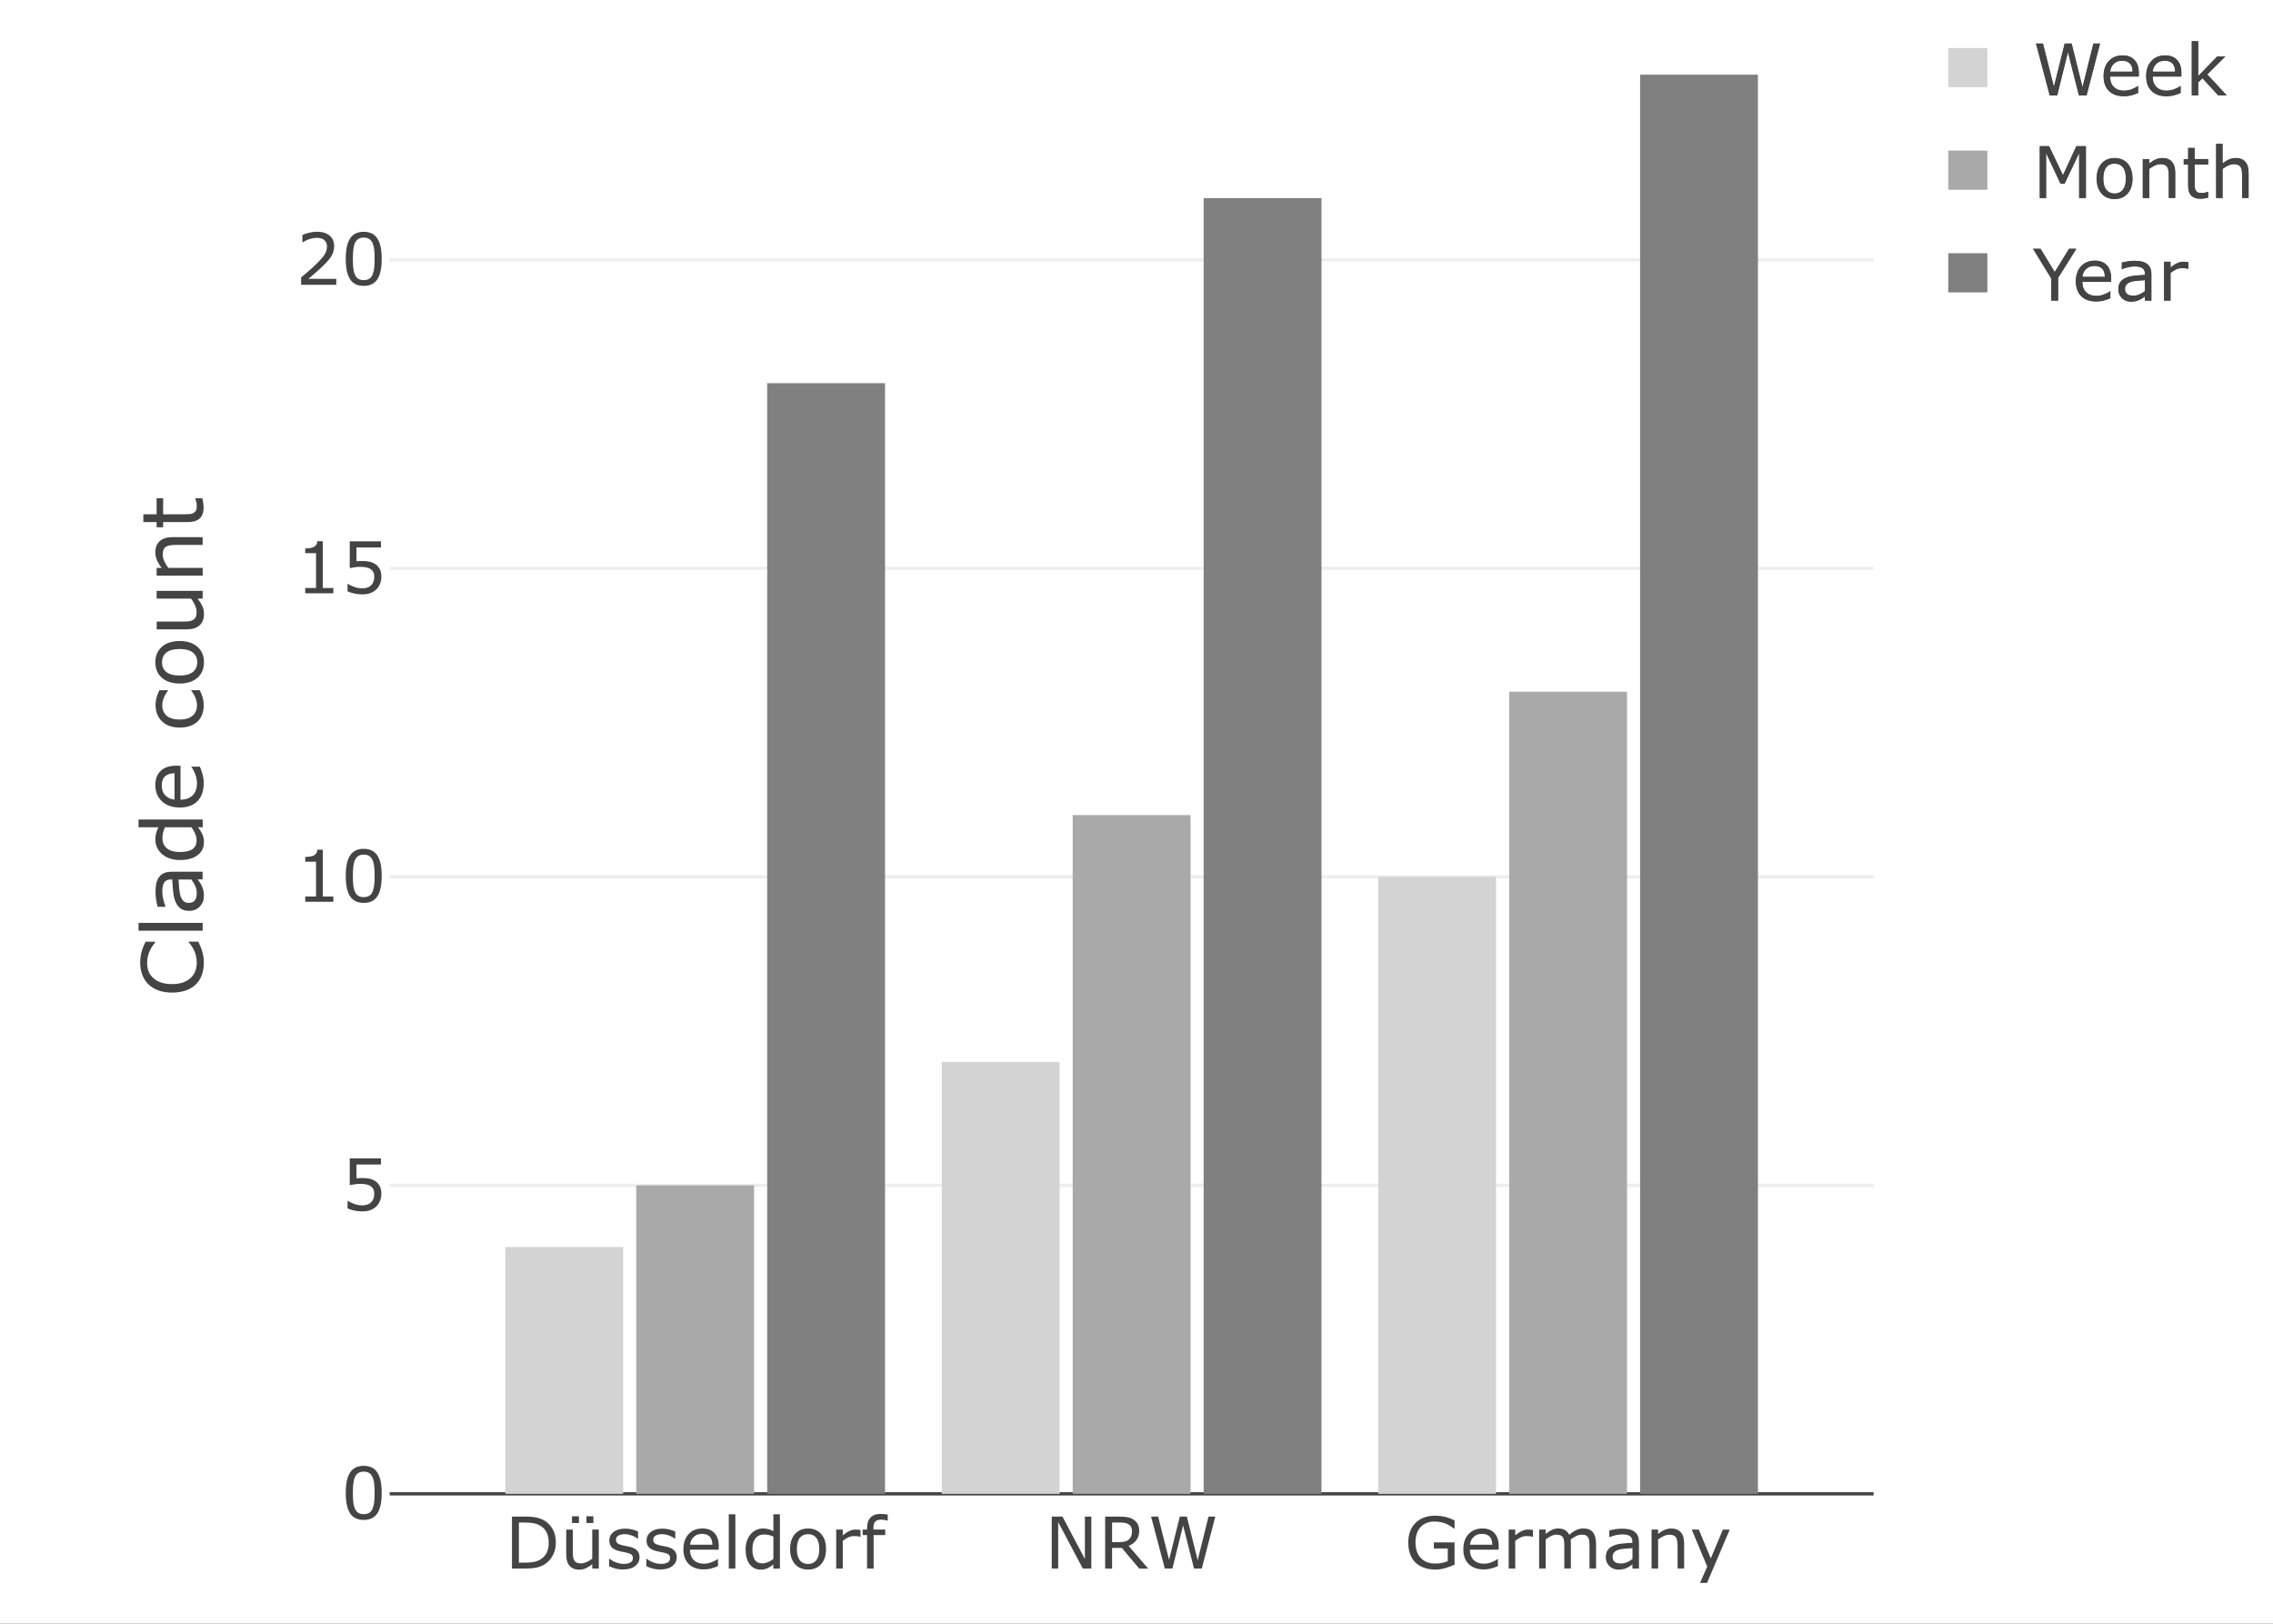 <?xml version="1.0" encoding="UTF-8"?>
<svg id="Layer_1" data-name="Layer 1" xmlns="http://www.w3.org/2000/svg" width="700" height="500" xmlns:xlink="http://www.w3.org/1999/xlink" viewBox="0 0 700 500">
  <rect x="0" y="0" width="700" height="500" fill="#333333" stroke="none"/>
  <defs>
    <clipPath id="clippath">
      <polyline points="120 0 577 0 577 460 120 460 120 0" style="fill: none;"/>
    </clipPath>
    <clipPath id="clippath-1">
      <polyline points="586 0 700 0 700 105 586 105 586 0" style="fill: none;"/>
    </clipPath>
  </defs>
  <polyline points="0 0 700 0 700 500 0 500 0 0" style="fill: #fff;"/>
  <polyline points="120 365.5 577 365.5 577 364.5 120 364.5" style="fill: #eee;"/>
  <polyline points="120 270.5 577 270.5 577 269.5 120 269.5" style="fill: #eee;"/>
  <polyline points="120 175.5 577 175.5 577 174.5 120 174.5" style="fill: #eee;"/>
  <polyline points="120 80.5 577 80.5 577 79.5 120 79.5" style="fill: #eee;"/>
  <polyline points="120 460.5 577 460.5 577 459.5 120 459.5" style="fill: #444;"/>
  <g style="clip-path: url(#clippath);">
    <rect x="155.62" y="384" width="36.29" height="76" style="fill: #d3d3d3;"/>
    <rect x="290.03" y="327" width="36.29" height="133" style="fill: #d3d3d3;"/>
    <rect x="424.44" y="270" width="36.29" height="190" style="fill: #d3d3d3;"/>
    <rect x="195.94" y="365" width="36.29" height="95" style="fill: #a9a9a9;"/>
    <rect x="330.35" y="251" width="36.3" height="209" style="fill: #a9a9a9;"/>
    <rect x="464.77" y="213" width="36.29" height="247" style="fill: #a9a9a9;"/>
    <rect x="236.27" y="118" width="36.29" height="342" style="fill: gray;"/>
    <rect x="370.68" y="61" width="36.29" height="399" style="fill: gray;"/>
    <rect x="505.09" y="23" width="36.29" height="437" style="fill: gray;"/>
  </g>
  <path d="M273.36,466.39c-.3-.06-.63-.11-.99-.15-.36-.04-.77-.06-1.22-.06-1.34,0-2.36.38-3.07,1.14-.71.76-1.06,1.86-1.06,3.28v.4h-1.36v1.7h1.36v10.3h2.02v-10.3h3.58v-1.7h-3.64v-.41c0-1,.19-1.7.59-2.08.39-.38,1.02-.57,1.89-.57.27,0,.59.03.95.1.36.07.65.13.87.2h.11v-1.85ZM265,471.13c-.32-.05-.55-.08-.71-.1-.16-.02-.41-.03-.76-.03-.64,0-1.26.13-1.87.4-.61.27-1.32.72-2.12,1.37v-1.77h-2.02v12h2.02v-8.52c.54-.44,1.1-.79,1.68-1.07.58-.28,1.18-.41,1.8-.41.39,0,.72.02,1,.05.28.03.57.08.88.16h.11v-2.07ZM251.39,480.44c-.61.77-1.46,1.16-2.53,1.16s-1.94-.39-2.55-1.17c-.61-.78-.91-1.92-.91-3.42s.3-2.71.91-3.46c.6-.75,1.46-1.13,2.55-1.13s1.93.38,2.54,1.13c.61.76.91,1.91.91,3.46s-.31,2.66-.92,3.43ZM252.89,472.37c-1-1.14-2.35-1.7-4.03-1.7s-3.05.57-4.04,1.7c-1,1.13-1.5,2.68-1.5,4.63s.5,3.5,1.5,4.63,2.35,1.7,4.04,1.7,3.03-.57,4.03-1.7c1-1.13,1.5-2.67,1.5-4.63s-.5-3.5-1.5-4.63ZM236.52,481.03c-.59.25-1.17.38-1.74.38-1.07,0-1.85-.37-2.34-1.11-.49-.74-.73-1.83-.73-3.25s.31-2.56.95-3.35c.63-.79,1.51-1.18,2.64-1.18.51,0,.98.05,1.41.14s.92.26,1.46.5v6.89c-.51.4-1.06.73-1.64.98ZM240.19,466.29h-2.02v5.2c-.54-.28-1.05-.49-1.54-.62-.49-.13-1.05-.2-1.68-.2-.69,0-1.37.14-2.01.43-.65.29-1.22.7-1.7,1.25-.49.56-.89,1.24-1.18,2.03s-.44,1.7-.44,2.72c0,1.96.42,3.48,1.26,4.59.84,1.1,1.98,1.65,3.41,1.65.74,0,1.42-.14,2.05-.42.63-.28,1.24-.67,1.82-1.17v1.26h2.02v-16.71ZM226.46,466.29h-2.02v16.71h2.02v-16.71ZM212.52,475.66c.09-.95.45-1.74,1.09-2.37.64-.64,1.5-.96,2.58-.96s1.87.29,2.4.87.79,1.4.8,2.46h-6.88ZM221.36,476.11c0-1.74-.44-3.08-1.32-4.03-.88-.95-2.13-1.42-3.74-1.42-1.75,0-3.16.58-4.23,1.73-1.07,1.15-1.61,2.71-1.61,4.67s.56,3.51,1.68,4.59c1.12,1.08,2.67,1.62,4.66,1.62.78,0,1.53-.1,2.23-.29s1.4-.43,2.08-.72v-2.2h-.11c-.35.32-.94.64-1.77.96-.83.33-1.65.49-2.47.49-.62,0-1.18-.09-1.69-.26-.51-.17-.95-.43-1.33-.77-.39-.35-.69-.8-.91-1.35-.22-.55-.33-1.19-.33-1.93h8.84v-1.1ZM207.66,477.44c-.51-.52-1.23-.89-2.17-1.11-.31-.07-.69-.15-1.15-.24s-.88-.17-1.25-.26c-.67-.16-1.16-.36-1.46-.61-.31-.25-.46-.62-.46-1.12,0-.56.25-.98.76-1.26.51-.28,1.13-.42,1.87-.42s1.43.13,2.17.39c.74.26,1.36.58,1.88.96h.11v-2.16c-.49-.25-1.1-.46-1.83-.64-.73-.18-1.46-.26-2.18-.26-.77,0-1.46.1-2.08.29-.62.2-1.13.46-1.53.8-.42.34-.73.73-.93,1.17s-.31.9-.31,1.4c0,.79.22,1.45.66,1.99.44.54,1.19.95,2.24,1.23.38.1.8.19,1.26.28s.84.16,1.12.23c.77.17,1.3.38,1.57.62.27.24.41.6.41,1.07,0,.62-.25,1.07-.75,1.35-.5.29-1.2.43-2.08.43-.72,0-1.46-.14-2.25-.42-.78-.28-1.49-.67-2.13-1.14h-.11v2.27c.5.25,1.12.48,1.86.69.74.21,1.56.32,2.44.32,1.57,0,2.81-.35,3.71-1.05.91-.7,1.36-1.6,1.36-2.7,0-.87-.25-1.58-.76-2.11ZM196.2,477.44c-.51-.52-1.23-.89-2.17-1.11-.31-.07-.69-.15-1.15-.24s-.88-.17-1.25-.26c-.67-.16-1.16-.36-1.46-.61-.31-.25-.46-.62-.46-1.12,0-.56.25-.98.76-1.26.51-.28,1.13-.42,1.87-.42s1.43.13,2.17.39c.74.26,1.36.58,1.88.96h.11v-2.16c-.49-.25-1.1-.46-1.83-.64-.73-.18-1.46-.26-2.18-.26-.77,0-1.46.1-2.08.29-.62.2-1.13.46-1.53.8-.42.34-.73.73-.93,1.17s-.31.9-.31,1.4c0,.79.22,1.45.66,1.99.44.54,1.19.95,2.24,1.23.38.1.8.19,1.26.28s.84.16,1.12.23c.77.17,1.3.38,1.57.62.27.24.41.6.41,1.07,0,.62-.25,1.07-.75,1.35-.5.29-1.2.43-2.08.43-.72,0-1.46-.14-2.25-.42-.78-.28-1.49-.67-2.13-1.14h-.11v2.27c.5.25,1.12.48,1.86.69.74.21,1.56.32,2.44.32,1.57,0,2.81-.35,3.71-1.05.91-.7,1.36-1.6,1.36-2.7,0-.87-.25-1.58-.76-2.11ZM178.3,466.9h-2.14v2.09h2.14v-2.09ZM182.74,466.9h-2.14v2.09h2.14v-2.09ZM184.41,471h-2.02v8.96c-.54.42-1.12.77-1.73,1.04-.62.27-1.19.41-1.71.41-.59,0-1.04-.07-1.34-.21-.31-.14-.56-.37-.75-.69-.19-.31-.31-.68-.37-1.11-.06-.43-.09-.96-.09-1.56v-6.83h-2.02v7.79c0,1.49.35,2.62,1.05,3.39.7.77,1.68,1.16,2.94,1.16.75,0,1.44-.14,2.06-.43s1.27-.7,1.96-1.24v1.33h2.02v-12ZM168.37,478.1c-.4.83-.99,1.5-1.79,2.01-.64.41-1.34.69-2.1.84s-1.66.23-2.68.23h-2v-12.34h2c.99,0,1.84.07,2.55.21.71.14,1.38.39,2.01.75.87.49,1.52,1.17,1.96,2.03.44.86.66,1.92.66,3.17s-.2,2.28-.6,3.12ZM170.28,470.99c-.61-1.13-1.46-2.04-2.55-2.72-.64-.39-1.42-.7-2.34-.93-.92-.23-2.16-.34-3.72-.34h-4v16h4.04c1.47,0,2.65-.1,3.55-.3.9-.2,1.71-.53,2.44-.98,1.05-.65,1.9-1.57,2.53-2.75s.95-2.5.95-3.95c0-1.55-.3-2.9-.91-4.03Z" style="fill: #444;"/>
  <path d="M372.18,467l-3.34,13.43-3.34-13.43h-2.16l-3.31,13.3-3.36-13.3h-2.18l4.23,16h2.34l3.29-13.28,3.36,13.28h2.4l4.16-16h-2.08ZM348.38,472.99c-.15.39-.39.74-.71,1.04-.35.32-.78.54-1.28.66-.5.12-1.09.18-1.76.18h-2.15v-6.04h2.5c.57,0,1.07.04,1.49.12.42.08.79.23,1.1.43.37.24.64.54.8.9.16.35.24.76.24,1.22,0,.6-.08,1.1-.23,1.49ZM347.57,476.01c1.02-.39,1.82-.98,2.4-1.76.58-.78.87-1.74.87-2.89,0-.85-.16-1.56-.49-2.11-.33-.55-.78-1.01-1.36-1.38-.52-.32-1.1-.55-1.74-.67-.64-.13-1.45-.19-2.42-.19h-4.48v16h2.13v-6.36h3l5.35,6.36h2.76l-6.02-6.99ZM336.1,467h-1.99v13.06l-6.92-13.06h-3.3v16h1.99v-14.31l7.58,14.31h2.63v-16Z" style="fill: #444;"/>
  <path d="M530.58,471l-3.72,8.89-3.68-8.89h-2.19l4.78,11.42-2.23,5.01h2.16l7-16.42h-2.12ZM518.65,475.21c0-1.47-.34-2.59-1.02-3.37-.68-.78-1.67-1.17-2.96-1.17-.71,0-1.4.15-2.07.44-.67.29-1.33.7-1.96,1.22v-1.33h-2.02v12h2.02v-8.96c.55-.42,1.13-.77,1.73-1.04s1.18-.41,1.73-.41.97.07,1.31.22c.34.15.59.37.77.67.17.27.29.65.35,1.13.06.48.1,1,.1,1.55v6.83h2.02v-7.79ZM501.09,481.04c-.59.28-1.24.41-1.94.41-.85,0-1.49-.17-1.9-.52-.42-.35-.62-.86-.62-1.55,0-.61.18-1.09.54-1.43.36-.35.83-.6,1.41-.77.49-.14,1.15-.24,1.98-.31.83-.07,1.56-.12,2.18-.16v3.34c-.5.39-1.05.72-1.63.99ZM504.73,474.86c0-.77-.12-1.42-.35-1.94s-.58-.95-1.03-1.28c-.46-.34-1-.57-1.63-.71-.63-.14-1.36-.21-2.21-.21-.72,0-1.46.06-2.2.19-.75.13-1.31.25-1.71.35v2.05h.11c.69-.26,1.37-.47,2.02-.61.65-.14,1.24-.21,1.77-.21.44,0,.86.03,1.26.09.4.06.74.17,1.03.33.3.17.53.41.69.71s.24.68.24,1.14v.31c-1.17.06-2.27.14-3.3.26-1.02.11-1.9.33-2.63.66-.72.32-1.28.76-1.67,1.33-.39.56-.59,1.3-.59,2.21,0,1.11.38,2.02,1.13,2.74s1.67,1.07,2.75,1.07c.59,0,1.1-.06,1.54-.17.44-.11.82-.25,1.16-.41.29-.13.58-.3.89-.52.3-.22.55-.39.73-.51v1.28h2.01v-8.14ZM491.51,475.21c0-1.43-.31-2.55-.94-3.35-.63-.8-1.6-1.2-2.92-1.2-.77,0-1.49.15-2.16.46-.67.3-1.42.8-2.23,1.49-.28-.61-.7-1.08-1.27-1.43s-1.26-.52-2.08-.52c-.71,0-1.38.15-2,.44-.63.29-1.26.7-1.89,1.22v-1.33h-2.02v12h2.02v-8.96c.55-.42,1.1-.77,1.66-1.04.55-.27,1.11-.41,1.66-.41.58,0,1.02.08,1.33.23.31.15.54.38.71.69.15.29.25.67.3,1.14.05.48.07.98.07,1.51v6.83h2.02v-7.68c0-.21,0-.43-.02-.65-.01-.22-.03-.41-.05-.58.57-.44,1.13-.8,1.7-1.08.57-.28,1.13-.42,1.7-.42s1.02.08,1.33.24c.31.16.54.39.71.7.15.29.25.67.3,1.15.05.48.07.98.07,1.49v6.83h2.02v-7.79ZM472.1,471.13c-.32-.05-.55-.08-.71-.1-.16-.02-.41-.03-.76-.03-.64,0-1.26.13-1.87.4-.61.27-1.32.72-2.12,1.37v-1.77h-2.02v12h2.02v-8.52c.54-.44,1.1-.79,1.68-1.07.58-.28,1.18-.41,1.8-.41.39,0,.72.02,1,.05.28.03.57.08.88.16h.11v-2.07ZM452.71,475.66c.09-.95.45-1.74,1.09-2.37.64-.64,1.5-.96,2.58-.96s1.87.29,2.4.87.79,1.4.8,2.46h-6.88ZM461.55,476.11c0-1.74-.44-3.08-1.32-4.03-.88-.95-2.13-1.42-3.74-1.42-1.75,0-3.16.58-4.23,1.73-1.07,1.15-1.61,2.71-1.61,4.67s.56,3.51,1.68,4.59c1.12,1.08,2.67,1.62,4.66,1.62.78,0,1.53-.1,2.23-.29s1.4-.43,2.08-.72v-2.2h-.11c-.35.32-.94.64-1.77.96-.83.33-1.65.49-2.47.49-.62,0-1.18-.09-1.69-.26-.51-.17-.95-.43-1.33-.77-.39-.35-.69-.8-.91-1.35-.22-.55-.33-1.19-.33-1.93h8.84v-1.1ZM447.96,474.95h-6.39v1.87h4.29v3.92c-.52.21-1.12.39-1.8.53-.68.14-1.37.2-2.06.2-1.88,0-3.36-.57-4.45-1.72-1.09-1.15-1.63-2.76-1.63-4.83,0-1.96.52-3.52,1.56-4.67,1.04-1.15,2.46-1.72,4.25-1.72.79,0,1.51.07,2.13.22.63.15,1.19.33,1.68.55.41.19.82.42,1.25.7.42.28.74.5.97.68h.19v-2.52c-1.1-.52-2.12-.89-3.07-1.11-.95-.22-1.88-.33-2.79-.33-2.61,0-4.66.74-6.15,2.22-1.49,1.48-2.24,3.5-2.24,6.05,0,1.4.2,2.62.6,3.66.4,1.04.97,1.91,1.71,2.6.73.69,1.61,1.2,2.65,1.55,1.04.34,2.18.52,3.43.52.97,0,1.97-.15,3-.45,1.03-.3,1.99-.65,2.86-1.05v-6.86Z" style="fill: #444;"/>
  <path d="M113.69,465.84c-.44.28-1,.42-1.68.42-.72,0-1.29-.15-1.72-.44-.43-.29-.77-.72-1-1.28-.26-.59-.43-1.27-.5-2.02-.08-.75-.12-1.69-.12-2.8,0-1.02.04-1.95.13-2.8.09-.85.26-1.54.5-2.07.26-.57.61-.99,1.05-1.27s1-.42,1.67-.42,1.24.14,1.67.42c.43.28.77.69,1.03,1.25.26.56.43,1.24.52,2.04.09.8.13,1.75.13,2.84s-.04,2.05-.13,2.83c-.09.78-.26,1.47-.51,2.05-.24.57-.59.99-1.03,1.27ZM116.22,453.45c-.88-1.38-2.29-2.07-4.21-2.07s-3.29.68-4.19,2.04c-.9,1.36-1.34,3.46-1.34,6.3s.44,4.91,1.33,6.27c.88,1.36,2.29,2.04,4.21,2.04s3.29-.67,4.18-2.01c.9-1.34,1.35-3.45,1.35-6.32s-.44-4.87-1.33-6.25Z" style="fill: #444;"/>
  <path d="M116.97,365.28c-.32-.62-.76-1.13-1.33-1.53-.54-.37-1.14-.63-1.79-.78-.65-.15-1.41-.22-2.28-.22-.24,0-.52,0-.84.02s-.64.04-.95.06v-4.25h7.55v-1.88h-9.62v8.24c.42-.09.93-.17,1.51-.26.58-.09,1.19-.13,1.82-.13s1.25.06,1.79.17c.53.11.99.3,1.36.58.34.23.6.53.79.91.19.38.28.84.28,1.4s-.08,1.06-.24,1.49-.4.8-.71,1.11c-.37.36-.8.61-1.27.75-.48.14-.97.21-1.48.21-.76,0-1.53-.13-2.32-.39-.79-.26-1.48-.58-2.06-.95h-.15v2.27c.56.26,1.24.48,2.05.66.81.18,1.65.27,2.52.27.94,0,1.76-.13,2.48-.4.71-.27,1.33-.65,1.84-1.15.47-.47.84-1.04,1.12-1.72.27-.68.41-1.39.41-2.14,0-.94-.16-1.72-.47-2.34Z" style="fill: #444;"/>
  <path d="M113.69,275.84c-.44.28-1,.42-1.68.42-.72,0-1.29-.15-1.72-.44-.43-.29-.77-.72-1-1.28-.26-.59-.43-1.27-.5-2.02-.08-.75-.12-1.69-.12-2.8,0-1.02.04-1.95.13-2.8.09-.85.26-1.54.5-2.07.26-.57.61-.99,1.05-1.27s1-.42,1.67-.42,1.24.14,1.67.42c.43.28.77.69,1.03,1.25.26.56.43,1.24.52,2.04.09.8.13,1.75.13,2.84s-.04,2.05-.13,2.83c-.09.78-.26,1.47-.51,2.05-.24.57-.59.99-1.03,1.27ZM116.22,263.45c-.88-1.38-2.29-2.07-4.21-2.07s-3.29.68-4.19,2.04c-.9,1.36-1.34,3.46-1.34,6.3s.44,4.91,1.33,6.27c.88,1.36,2.29,2.04,4.21,2.04s3.29-.67,4.18-2.01c.9-1.34,1.35-3.45,1.35-6.32s-.44-4.87-1.33-6.25ZM102.67,276.07h-3.27v-14.42h-1.67c-.03.47-.14.84-.33,1.11-.19.28-.45.5-.78.68-.27.14-.66.25-1.17.33-.52.08-1,.11-1.45.11v1.46h3.33v10.72h-3.33v1.63h8.66v-1.63Z" style="fill: #444;"/>
  <path d="M116.97,175.28c-.32-.62-.76-1.13-1.33-1.53-.54-.37-1.14-.63-1.79-.78-.65-.15-1.41-.22-2.28-.22-.24,0-.52,0-.84.02s-.64.04-.95.06v-4.25h7.55v-1.88h-9.62v8.24c.42-.09.93-.17,1.51-.26.58-.09,1.19-.13,1.82-.13s1.25.06,1.79.17c.53.11.99.3,1.36.58.34.23.6.53.79.91.19.38.28.84.28,1.4s-.08,1.06-.24,1.49-.4.8-.71,1.11c-.37.36-.8.61-1.27.75-.48.14-.97.21-1.48.21-.76,0-1.53-.13-2.32-.39-.79-.26-1.48-.58-2.06-.95h-.15v2.27c.56.26,1.24.48,2.05.66.81.18,1.65.27,2.52.27.94,0,1.76-.13,2.48-.4.71-.27,1.33-.65,1.84-1.15.47-.47.84-1.04,1.12-1.72.27-.68.41-1.39.41-2.14,0-.94-.16-1.72-.47-2.34ZM102.67,181.07h-3.27v-14.42h-1.67c-.03.47-.14.84-.33,1.11-.19.28-.45.5-.78.68-.27.14-.66.25-1.17.33-.52.08-1,.11-1.45.11v1.46h3.33v10.72h-3.33v1.63h8.66v-1.63Z" style="fill: #444;"/>
  <path d="M113.69,85.84c-.44.28-1,.42-1.68.42-.72,0-1.29-.15-1.72-.44-.43-.29-.77-.72-1-1.28-.26-.59-.43-1.27-.5-2.02-.08-.75-.12-1.69-.12-2.8,0-1.02.04-1.95.13-2.8.09-.85.26-1.54.5-2.07.26-.57.61-.99,1.05-1.27s1-.42,1.67-.42,1.24.14,1.67.42c.43.28.77.69,1.03,1.25.26.56.43,1.24.52,2.04.09.8.13,1.75.13,2.84s-.04,2.05-.13,2.83c-.09.78-.26,1.47-.51,2.05-.24.57-.59.99-1.03,1.27ZM116.22,73.45c-.88-1.38-2.29-2.07-4.21-2.07s-3.29.68-4.19,2.04c-.9,1.36-1.34,3.46-1.34,6.3s.44,4.91,1.33,6.27c.88,1.36,2.29,2.04,4.21,2.04s3.29-.67,4.18-2.01c.9-1.34,1.35-3.45,1.35-6.32s-.44-4.87-1.33-6.25ZM103.58,85.86h-8.6c.71-.6,1.47-1.25,2.29-1.96.82-.71,1.61-1.43,2.37-2.19.54-.52.99-1,1.37-1.43s.7-.87.98-1.31c.3-.47.53-.97.68-1.5.15-.53.23-1.09.23-1.7,0-1.35-.47-2.43-1.4-3.22-.93-.79-2.22-1.19-3.86-1.19-.79,0-1.62.1-2.47.31s-1.53.44-2.04.69v2.26h.11c.72-.47,1.46-.82,2.22-1.05.76-.23,1.46-.34,2.12-.34.98,0,1.75.23,2.29.7.55.47.82,1.12.82,1.95,0,.91-.25,1.76-.76,2.54-.51.78-1.45,1.84-2.83,3.17-.65.64-1.36,1.28-2.11,1.92-.76.64-1.51,1.29-2.26,1.93v2.25h10.83v-1.84Z" style="fill: #444;"/>
  <polyline points="586 0 700 0 700 105 586 105 586 0" style="fill: #fff;"/>
  <g style="clip-path: url(#clippath-1);">
    <path d="M679.79,22.92l5.58-5.54h-2.55l-5.83,6v-10.72h-2.02v16.71h2.02v-4.01l1.31-1.25,4.81,5.25h2.66l-5.98-6.46M662.97,22.04c.09-.95.45-1.74,1.09-2.37.64-.64,1.5-.96,2.58-.96s1.87.29,2.4.87c.53.58.79,1.4.8,2.46h-6.87M671.82,22.49c0-1.74-.44-3.08-1.32-4.03-.88-.95-2.13-1.42-3.74-1.42-1.75,0-3.16.58-4.23,1.73-1.07,1.15-1.61,2.71-1.61,4.67s.56,3.51,1.68,4.59c1.12,1.08,2.67,1.62,4.66,1.62.78,0,1.53-.1,2.23-.29.71-.19,1.4-.43,2.08-.72v-2.2h-.11c-.35.32-.94.64-1.77.96-.83.33-1.65.49-2.47.49-.62,0-1.18-.09-1.69-.26-.51-.17-.95-.43-1.33-.77-.39-.35-.69-.8-.91-1.35-.22-.55-.33-1.19-.33-1.93h8.84v-1.1M649.87,22.04c.09-.95.45-1.74,1.09-2.37.64-.64,1.5-.96,2.58-.96s1.87.29,2.4.87c.53.58.79,1.4.8,2.46h-6.88M658.71,22.49c0-1.74-.44-3.08-1.32-4.03-.88-.95-2.13-1.42-3.74-1.42-1.75,0-3.16.58-4.23,1.73-1.07,1.15-1.61,2.71-1.61,4.67s.56,3.51,1.68,4.59c1.12,1.08,2.67,1.62,4.66,1.62.78,0,1.53-.1,2.23-.29.71-.19,1.4-.43,2.08-.72v-2.2h-.11c-.35.32-.94.64-1.77.96-.83.33-1.65.49-2.47.49-.62,0-1.18-.09-1.69-.26-.51-.17-.95-.43-1.33-.77-.39-.35-.69-.8-.91-1.35-.22-.55-.33-1.19-.33-1.93h8.84v-1.1M644.68,13.38l-3.34,13.43-3.34-13.43h-2.16l-3.31,13.3-3.36-13.3h-2.18l4.23,16h2.34l3.29-13.28,3.36,13.28h2.4l4.16-16h-2.08" style="fill: #444;"/>
    <polyline points="612 26.8 600 26.8 600 14.8 612 14.8 612 26.8" style="fill: #d3d3d3;"/>
    <path d="M653.54,18.71c-1.08,0-1.94.32-2.58.96-.64.64-1,1.43-1.09,2.37h6.88c0-1.06-.27-1.88-.8-2.46-.53-.58-1.33-.87-2.4-.87M666.65,18.71c-1.08,0-1.94.32-2.58.96-.64.64-1,1.43-1.09,2.37h6.87c0-1.06-.27-1.88-.8-2.46-.53-.58-1.33-.87-2.4-.87M654.16,29.66c-1.99,0-3.54-.54-4.66-1.62-1.12-1.08-1.68-2.61-1.68-4.59s.54-3.52,1.61-4.67c1.07-1.15,2.48-1.73,4.23-1.73,1.62,0,2.87.47,3.74,1.42.88.95,1.32,2.29,1.32,4.03v1.1h-8.84c0,.74.11,1.38.33,1.93.22.55.53,1,.91,1.35.37.34.81.6,1.33.77.51.17,1.08.26,1.69.26.82,0,1.64-.16,2.47-.49.83-.33,1.42-.65,1.77-.96h.11v2.2c-.68.29-1.38.53-2.08.72-.71.19-1.45.29-2.23.29M667.26,29.66c-1.99,0-3.54-.54-4.66-1.62-1.12-1.08-1.68-2.61-1.68-4.59s.54-3.52,1.61-4.67c1.07-1.15,2.48-1.73,4.23-1.73,1.62,0,2.87.47,3.74,1.42.88.95,1.32,2.29,1.32,4.03v1.1h-8.84c0,.74.11,1.38.33,1.93.22.55.53,1,.91,1.35.37.34.81.6,1.33.77.51.17,1.08.26,1.69.26.82,0,1.64-.16,2.47-.49.83-.33,1.42-.65,1.77-.96h.11v2.2c-.68.29-1.38.53-2.08.72-.71.19-1.45.29-2.23.29M600,26.8v-12h12v12h-12M646.76,13.38h0l-4.16,16h-2.4l-3.36-13.28-3.29,13.28h-2.34l-4.23-16h2.18l3.36,13.3,3.31-13.3h2.16l3.34,13.43,3.34-13.43h2.08M674.96,29.38V12.67h2.02v10.72l5.83-6h2.55l-5.58,5.54,5.98,6.46h-2.66l-4.81-5.25-1.31,1.25v4.01h-2.02M694.41,5h-108.41v31.6h108.41V5" style="fill: #fff;"/>
    <path d="M649.87,22.04c.09-.95.45-1.74,1.09-2.37.64-.64,1.5-.96,2.58-.96s1.87.29,2.4.87c.53.58.79,1.4.8,2.46h-6.88M653.65,17.05c-1.75,0-3.16.58-4.23,1.73-1.07,1.15-1.61,2.71-1.61,4.67s.56,3.51,1.68,4.59c1.12,1.08,2.67,1.62,4.66,1.62.78,0,1.53-.1,2.23-.29.71-.19,1.4-.43,2.08-.72v-2.2h-.11c-.35.32-.94.64-1.77.96-.83.33-1.65.49-2.47.49-.62,0-1.18-.09-1.69-.26-.51-.17-.95-.43-1.33-.77-.39-.35-.69-.8-.91-1.35-.22-.55-.33-1.19-.33-1.93h8.84v-1.1c0-1.74-.44-3.08-1.32-4.03-.88-.95-2.13-1.42-3.74-1.42M662.97,22.04c.09-.95.45-1.74,1.09-2.37.64-.64,1.5-.96,2.58-.96s1.87.29,2.4.87c.53.58.79,1.4.8,2.46h-6.87M666.76,17.05c-1.75,0-3.16.58-4.23,1.73-1.07,1.15-1.61,2.71-1.61,4.67s.56,3.51,1.68,4.59c1.12,1.08,2.67,1.62,4.66,1.62.78,0,1.53-.1,2.23-.29.71-.19,1.4-.43,2.08-.72v-2.2h-.11c-.35.32-.94.64-1.77.96-.83.33-1.65.49-2.47.49-.62,0-1.18-.09-1.69-.26-.51-.17-.95-.43-1.33-.77-.39-.35-.69-.8-.91-1.35-.22-.55-.33-1.19-.33-1.93h8.84v-1.1c0-1.74-.44-3.08-1.32-4.03-.88-.95-2.13-1.42-3.74-1.42M646.76,13.38h-2.08l-3.34,13.43-3.34-13.43h-2.16l-3.31,13.3-3.36-13.3h-2.18l4.23,16h2.34l3.29-13.28,3.36,13.28h2.4l4.16-16M676.98,12.67h-2.02v16.71h2.02v-4.01l1.31-1.25,4.81,5.25h2.66l-5.98-6.46,5.58-5.54h-2.55l-5.83,6v-10.72" style="fill: #444;"/>
    <polyline points="612 14.8 600 14.8 600 26.8 612 26.8 612 14.8" style="fill: #d3d3d3;"/>
    <path d="M692.5,53.19c0-1.47-.34-2.59-1.02-3.37-.68-.78-1.67-1.17-2.96-1.17-.71,0-1.4.15-2.07.44-.67.29-1.33.7-1.96,1.22v-6.05h-2.02v16.71h2.02v-8.96c.55-.42,1.13-.77,1.73-1.04.6-.27,1.18-.41,1.73-.41s.97.07,1.31.22c.34.15.59.37.77.67.17.27.29.65.35,1.13.06.48.1,1,.1,1.55v6.83h2.02v-7.79M680.03,59.06h-.11c-.16.06-.42.15-.77.24-.36.1-.7.15-1.03.15-.57,0-.99-.07-1.26-.2-.28-.13-.49-.34-.65-.63-.17-.31-.27-.64-.3-.99-.03-.35-.04-.85-.04-1.48v-5.47h4.17v-1.7h-4.17v-3.45h-2.02v3.45h-1.36v1.7h1.36v6.38c0,1.45.32,2.51.96,3.17.64.66,1.57.99,2.79.99.35,0,.75-.03,1.2-.1.45-.06.86-.15,1.24-.25v-1.82M669.91,53.19c0-1.47-.34-2.59-1.02-3.37-.68-.78-1.67-1.17-2.96-1.17-.71,0-1.4.15-2.07.44-.67.29-1.33.7-1.96,1.22v-1.33h-2.02v12h2.02v-8.96c.55-.42,1.13-.77,1.73-1.04.6-.27,1.18-.41,1.73-.41s.97.07,1.31.22c.34.15.59.37.77.67.17.27.29.65.35,1.13.06.48.1,1,.1,1.55v6.83h2.02v-7.79M653.75,58.42c-.61.77-1.46,1.16-2.53,1.16s-1.94-.39-2.55-1.16c-.61-.78-.91-1.92-.91-3.42s.3-2.71.91-3.46c.6-.75,1.46-1.13,2.55-1.13s1.93.38,2.54,1.13c.61.76.91,1.91.91,3.46s-.31,2.66-.92,3.43M655.25,50.35c-1-1.14-2.35-1.7-4.03-1.7s-3.05.57-4.04,1.7c-1,1.13-1.5,2.68-1.5,4.63s.5,3.5,1.5,4.63c1,1.13,2.35,1.7,4.04,1.7s3.03-.57,4.03-1.7c1-1.13,1.5-2.67,1.5-4.63s-.5-3.5-1.5-4.63M642.39,44.99h-2.95l-4.12,8.91-4.26-8.91h-2.9v16h1.99v-13.78l4.41,9.38h1.27l4.45-9.38v13.78h2.13v-16" style="fill: #444;"/>
    <polyline points="612 58.4 600 58.4 600 46.4 612 46.4 612 58.4" style="fill: #a9a9a9;"/>
    <path d="M651.22,50.39c-1.1,0-1.95.38-2.55,1.13-.61.76-.91,1.91-.91,3.46s.3,2.64.91,3.42c.61.78,1.46,1.16,2.55,1.16s1.92-.38,2.53-1.16c.61-.77.92-1.91.92-3.43s-.3-2.71-.91-3.46c-.61-.75-1.45-1.13-2.54-1.13M651.22,61.31c-1.7,0-3.05-.57-4.04-1.7-1-1.13-1.5-2.67-1.5-4.63s.5-3.5,1.5-4.63c1-1.14,2.35-1.7,4.04-1.7s3.03.57,4.03,1.7c1,1.13,1.5,2.68,1.5,4.63s-.5,3.5-1.5,4.63c-1,1.13-2.35,1.7-4.03,1.7M661.9,50.31c.63-.52,1.28-.93,1.96-1.22.67-.29,1.36-.44,2.07-.44,1.3,0,2.28.39,2.96,1.17.68.78,1.02,1.91,1.02,3.37v7.79h-2.02v-6.83c0-.55-.03-1.07-.1-1.55-.06-.48-.18-.86-.35-1.13-.18-.3-.44-.52-.77-.67-.34-.15-.77-.22-1.31-.22s-1.13.14-1.73.41c-.6.27-1.18.62-1.73,1.04v8.96h-2.02v-12h2.02v1.33M600,58.4v-12h12v12h-12M672.48,50.68v-1.7h1.36v-3.45h2.02v3.45h4.17v1.7h-4.17v5.47c0,.63.01,1.12.04,1.48.03.36.13.69.3.99.16.29.37.5.65.63.28.13.7.2,1.26.2.33,0,.67-.05,1.03-.15.36-.1.62-.18.77-.24h.11v1.82c-.38.1-.79.18-1.24.25-.45.06-.85.1-1.2.1-1.22,0-2.16-.33-2.79-.99-.64-.66-.96-1.71-.96-3.17v-6.38h-1.36M635.31,53.89l4.12-8.91h2.95v16h-2.13v-13.78l-4.45,9.38h-1.27l-4.41-9.38v13.78h-1.99v-16h2.9l4.26,8.91M682.47,60.98v-16.71h2.02v6.05c.63-.52,1.28-.93,1.96-1.22.67-.29,1.36-.44,2.07-.44,1.3,0,2.28.39,2.96,1.17.68.78,1.02,1.91,1.02,3.37v7.79h-2.02v-6.83c0-.55-.03-1.07-.1-1.55-.06-.48-.18-.86-.35-1.13-.18-.3-.44-.52-.77-.67-.34-.15-.77-.22-1.31-.22s-1.13.14-1.73.41c-.6.27-1.18.62-1.73,1.04v8.96h-2.02M694.41,36.6h-108.41v31.6h108.41v-31.6" style="fill: #fff;"/>
    <path d="M651.22,59.57c-1.09,0-1.94-.39-2.55-1.16-.61-.78-.91-1.92-.91-3.42s.3-2.71.91-3.46c.6-.75,1.46-1.13,2.55-1.13s1.93.38,2.54,1.13c.61.76.91,1.91.91,3.46s-.31,2.66-.92,3.43c-.61.77-1.46,1.16-2.53,1.16M651.22,48.65c-1.7,0-3.05.57-4.04,1.7-1,1.13-1.5,2.68-1.5,4.63s.5,3.5,1.5,4.63c1,1.13,2.35,1.7,4.04,1.7s3.03-.57,4.03-1.7c1-1.13,1.5-2.67,1.5-4.63s-.5-3.5-1.5-4.63c-1-1.14-2.35-1.7-4.03-1.7M665.93,48.65c-.71,0-1.4.15-2.07.44-.67.29-1.33.7-1.96,1.22v-1.33h-2.02v12h2.02v-8.96c.55-.42,1.13-.77,1.73-1.04.6-.27,1.18-.41,1.73-.41s.97.07,1.31.22c.34.15.59.37.77.67.17.27.29.65.35,1.13.06.48.1,1,.1,1.55v6.83h2.02v-7.79c0-1.47-.34-2.59-1.02-3.37-.68-.78-1.67-1.17-2.96-1.17M675.87,45.53h-2.02v3.45h-1.36v1.7h1.36v6.38c0,1.45.32,2.51.96,3.17.64.66,1.57.99,2.79.99.35,0,.75-.03,1.2-.1.45-.06.86-.15,1.24-.25v-1.82h-.11c-.16.06-.42.15-.77.24-.36.1-.7.15-1.03.15-.57,0-.99-.07-1.26-.2-.28-.13-.49-.34-.65-.63-.17-.31-.27-.64-.3-.99-.03-.35-.04-.85-.04-1.48v-5.47h4.17v-1.7h-4.17v-3.45M642.39,44.99h-2.95l-4.12,8.91-4.26-8.91h-2.9v16h1.99v-13.78l4.41,9.38h1.27l4.45-9.38v13.78h2.13v-16M684.49,44.27h-2.02v16.71h2.02v-8.96c.55-.42,1.13-.77,1.73-1.04.6-.27,1.18-.41,1.73-.41s.97.07,1.31.22c.34.15.59.37.77.67.17.27.29.65.35,1.13.06.48.1,1,.1,1.55v6.83h2.02v-7.79c0-1.47-.34-2.59-1.02-3.37-.68-.78-1.67-1.17-2.96-1.17-.71,0-1.4.15-2.07.44-.67.29-1.33.7-1.96,1.22v-6.05" style="fill: #444;"/>
    <polyline points="612 46.4 600 46.4 600 58.4 612 58.4 612 46.4" style="fill: #a9a9a9;"/>
    <path d="M673.93,80.71c-.32-.05-.55-.08-.71-.1-.16-.02-.41-.03-.76-.03-.64,0-1.26.13-1.87.4-.61.27-1.32.72-2.12,1.37v-1.77h-2.02v12h2.02v-8.52c.54-.44,1.1-.79,1.68-1.07.58-.28,1.18-.41,1.8-.41.39,0,.72.02,1,.05.28.03.57.08.88.16h.11v-2.07M658.91,90.62c-.59.28-1.24.41-1.94.41-.85,0-1.49-.17-1.9-.52-.42-.35-.62-.86-.62-1.55,0-.61.18-1.09.54-1.43.36-.35.83-.6,1.41-.77.49-.14,1.15-.24,1.98-.31.83-.07,1.56-.12,2.18-.16v3.34c-.5.39-1.05.72-1.63.99M662.56,84.44c0-.77-.12-1.42-.35-1.94-.24-.52-.58-.95-1.03-1.28-.46-.34-1-.57-1.63-.71-.63-.14-1.36-.21-2.21-.21-.72,0-1.46.06-2.2.19-.75.13-1.31.25-1.71.35v2.05h.11c.69-.26,1.37-.47,2.02-.61.65-.14,1.24-.21,1.77-.21.44,0,.86.03,1.26.09.4.06.74.17,1.03.33.3.17.53.41.69.71.16.3.24.68.24,1.14v.31c-1.17.06-2.27.14-3.3.26-1.02.11-1.9.33-2.63.66-.72.32-1.28.76-1.67,1.33-.39.56-.59,1.3-.59,2.21,0,1.11.38,2.02,1.13,2.74s1.67,1.07,2.75,1.07c.59,0,1.1-.06,1.54-.17.44-.11.82-.25,1.16-.41.29-.13.58-.3.89-.52.3-.22.55-.39.73-.51v1.28h2.01v-8.14M641.33,85.24c.09-.95.45-1.74,1.09-2.37.64-.64,1.5-.96,2.58-.96s1.87.29,2.4.87c.53.58.79,1.4.8,2.46h-6.87M650.17,85.69c0-1.74-.44-3.08-1.32-4.03-.88-.95-2.13-1.42-3.74-1.42-1.75,0-3.16.58-4.23,1.73-1.07,1.15-1.61,2.71-1.61,4.67s.56,3.51,1.68,4.59c1.12,1.08,2.67,1.62,4.66,1.62.78,0,1.53-.1,2.23-.29.71-.19,1.4-.43,2.08-.72v-2.2h-.11c-.35.32-.94.64-1.77.96-.83.33-1.65.49-2.47.49-.62,0-1.18-.09-1.69-.26-.51-.17-.95-.43-1.33-.77-.39-.35-.69-.8-.91-1.35-.22-.55-.33-1.19-.33-1.93h8.84v-1.1M637.2,76.58l-4.42,7.15-4.37-7.15h-2.35l5.65,9.21v6.79h2.13v-7.01l5.63-8.98h-2.27" style="fill: #444;"/>
    <polyline points="612 90 600 90 600 78 612 78 612 90" style="fill: gray;"/>
    <path d="M660.55,86.29c-.62.04-1.34.09-2.18.16-.83.07-1.5.18-1.98.31-.58.17-1.05.42-1.41.77-.36.35-.54.83-.54,1.43,0,.69.21,1.2.62,1.55.41.35,1.05.52,1.9.52.71,0,1.36-.14,1.94-.41.59-.28,1.13-.61,1.63-.99v-3.34M645,81.91c-1.08,0-1.94.32-2.58.96-.64.64-1,1.43-1.09,2.37h6.87c0-1.06-.27-1.88-.8-2.46-.53-.58-1.33-.87-2.4-.87M668.46,82.35c.8-.64,1.51-1.1,2.12-1.37.61-.27,1.24-.4,1.87-.4.35,0,.61,0,.76.03.16.02.39.05.71.1v2.07h-.11c-.3-.07-.59-.12-.88-.16-.28-.03-.62-.05-1-.05-.62,0-1.22.14-1.8.41-.58.28-1.14.63-1.68,1.07v8.52h-2.02v-12h2.02v1.77M653.42,82.89v-2.05c.39-.11.96-.23,1.71-.35.74-.13,1.48-.19,2.2-.19.84,0,1.58.07,2.21.21.63.14,1.17.38,1.63.71.45.33.8.76,1.03,1.28.24.52.35,1.17.35,1.94v8.14h-2.01v-1.28c-.18.12-.42.29-.73.51-.3.22-.6.39-.89.52-.34.17-.72.3-1.16.41-.44.11-.95.17-1.54.17-1.08,0-2-.36-2.75-1.07s-1.13-1.63-1.13-2.74c0-.91.19-1.65.59-2.21.39-.56.95-1,1.67-1.33.73-.32,1.61-.54,2.63-.66,1.02-.11,2.12-.2,3.3-.26v-.31c0-.46-.08-.84-.24-1.14-.16-.3-.39-.54-.69-.71-.29-.17-.63-.28-1.03-.33-.4-.06-.82-.09-1.26-.09-.53,0-1.12.07-1.77.21-.65.14-1.33.34-2.02.61h-.11M645.62,92.86c-1.99,0-3.54-.54-4.66-1.62-1.12-1.08-1.68-2.61-1.68-4.59s.54-3.52,1.61-4.67c1.07-1.15,2.48-1.73,4.23-1.73,1.62,0,2.87.47,3.74,1.42.88.95,1.32,2.29,1.32,4.03v1.1h-8.84c0,.74.11,1.38.33,1.93.22.55.53,1,.91,1.35.37.34.81.6,1.33.77.51.17,1.08.26,1.69.26.82,0,1.64-.16,2.47-.49.83-.33,1.42-.65,1.77-.96h.11v2.2c-.68.29-1.38.53-2.08.72-.71.19-1.45.29-2.23.29M600,90v-12h12v12h-12M639.47,76.58h0l-5.63,8.98v7.01h-2.13v-6.79l-5.65-9.21h2.35l4.37,7.15,4.42-7.15h2.27M694.41,68.2h-108.41v31.6h108.41v-31.6" style="fill: #fff;"/>
    <path d="M672.46,80.58c-.64,0-1.26.13-1.87.4-.61.27-1.32.72-2.12,1.37v-1.77h-2.02v12h2.02v-8.52c.54-.44,1.1-.79,1.68-1.07.58-.28,1.18-.41,1.8-.41.39,0,.72.02,1,.05.28.03.57.08.88.16h.11v-2.07c-.32-.05-.55-.08-.71-.1-.16-.02-.41-.03-.76-.03M656.97,91.03c-.85,0-1.49-.17-1.9-.52-.42-.35-.62-.86-.62-1.55,0-.61.18-1.09.54-1.43.36-.35.83-.6,1.41-.77.49-.14,1.15-.24,1.98-.31.83-.07,1.56-.12,2.18-.16v3.34c-.5.39-1.05.72-1.63.99-.59.28-1.24.41-1.94.41M657.33,80.29c-.72,0-1.46.06-2.2.19-.75.13-1.31.25-1.71.35v2.05h.11c.69-.26,1.37-.47,2.02-.61.65-.14,1.24-.21,1.77-.21.44,0,.86.03,1.26.09.4.06.74.17,1.03.33.3.17.53.41.69.71.16.3.24.68.24,1.14v.31c-1.17.06-2.27.14-3.3.26-1.02.11-1.9.33-2.63.66-.72.32-1.28.76-1.67,1.33-.39.56-.59,1.3-.59,2.21,0,1.11.38,2.02,1.13,2.74s1.67,1.07,2.75,1.07c.59,0,1.1-.06,1.54-.17.44-.11.82-.25,1.16-.41.29-.13.58-.3.89-.52.3-.22.55-.39.73-.51v1.28h2.01v-8.14c0-.77-.12-1.42-.35-1.94-.24-.52-.58-.95-1.03-1.28-.46-.34-1-.57-1.63-.71-.63-.14-1.36-.21-2.21-.21M641.33,85.24c.09-.95.45-1.74,1.09-2.37.64-.64,1.5-.96,2.58-.96s1.87.29,2.4.87c.53.58.79,1.4.8,2.46h-6.87M645.11,80.25c-1.75,0-3.16.58-4.23,1.73-1.07,1.15-1.61,2.71-1.61,4.67s.56,3.51,1.68,4.59c1.12,1.08,2.67,1.62,4.66,1.62.78,0,1.53-.1,2.23-.29.71-.19,1.4-.43,2.08-.72v-2.2h-.11c-.35.32-.94.64-1.77.96-.83.33-1.65.49-2.47.49-.62,0-1.18-.09-1.69-.26-.51-.17-.95-.43-1.33-.77-.39-.35-.69-.8-.91-1.35-.22-.55-.33-1.19-.33-1.93h8.84v-1.1c0-1.74-.44-3.08-1.32-4.03-.88-.95-2.13-1.42-3.74-1.42M639.47,76.58h-2.27l-4.42,7.15-4.37-7.15h-2.35l5.65,9.21v6.79h2.13v-7.01l5.63-8.98" style="fill: #444;"/>
    <polyline points="612 78 600 78 600 90 612 90 612 78" style="fill: gray;"/>
  </g>
  <path d="M60.14,153.43v.13c.08.19.17.49.29.91.11.42.17.83.17,1.22,0,.67-.08,1.17-.24,1.49-.16.33-.4.58-.74.77-.36.2-.76.32-1.17.36-.42.03-1,.05-1.75.05h-6.46v-4.93h-2.01v4.93h-4.08v2.39h4.08v1.61h2.01v-1.61h7.54c1.72,0,2.97-.38,3.75-1.13s1.17-1.85,1.17-3.3c0-.41-.04-.89-.11-1.42s-.17-1.02-.29-1.47h-2.15ZM53.21,165.39c-1.74,0-3.06.4-3.99,1.21s-1.38,1.97-1.38,3.5c0,.84.17,1.65.52,2.45s.83,1.57,1.45,2.31h-1.57v2.39h14.18v-2.39h-10.59c-.5-.65-.91-1.33-1.23-2.04s-.48-1.39-.48-2.04.09-1.15.26-1.55c.17-.4.44-.7.79-.91.32-.2.77-.34,1.34-.42.57-.08,1.18-.11,1.83-.11h8.07v-2.39h-9.2ZM48.24,181.94v2.39h10.59c.5.63.91,1.32,1.23,2.05s.48,1.41.48,2.02c0,.69-.08,1.22-.25,1.59s-.44.66-.81.89c-.36.22-.8.36-1.31.43-.51.07-1.13.1-1.85.1h-8.07v2.39h9.2c1.76,0,3.1-.41,4.01-1.24.91-.83,1.36-1.99,1.36-3.48,0-.89-.17-1.7-.51-2.44s-.83-1.51-1.46-2.31h1.57v-2.39h-14.18ZM59.39,200.94c.91.72,1.36,1.72,1.36,2.99s-.46,2.29-1.38,3.01c-.92.72-2.27,1.08-4.04,1.08s-3.2-.36-4.09-1.07c-.89-.72-1.34-1.72-1.34-3.02s.45-2.28,1.34-3c.89-.72,2.26-1.08,4.09-1.08s3.15.36,4.06,1.09ZM49.85,199.17c-1.34,1.19-2.01,2.77-2.01,4.76s.67,3.6,2.01,4.78c1.34,1.18,3.17,1.77,5.48,1.77s4.13-.59,5.47-1.77,2.01-2.77,2.01-4.78-.67-3.58-2.01-4.76-3.16-1.78-5.47-1.78-4.14.59-5.48,1.78ZM58.9,212.54v.13c.14.18.32.42.51.72.2.3.39.63.56.98.2.4.37.85.5,1.35s.19.99.19,1.47c0,1.39-.46,2.46-1.38,3.23-.92.77-2.23,1.15-3.94,1.15s-3.1-.39-4-1.17c-.91-.78-1.37-1.85-1.37-3.21,0-.74.15-1.49.46-2.27s.74-1.53,1.31-2.25v-.13h-2.65c-.33.65-.61,1.37-.84,2.15s-.34,1.58-.34,2.39c0,2.09.66,3.77,1.98,5.05s3.14,1.91,5.46,1.91c1.24,0,2.33-.17,3.26-.51s1.7-.82,2.31-1.43c.61-.61,1.06-1.34,1.37-2.2.3-.85.45-1.79.45-2.82,0-.8-.11-1.56-.32-2.28s-.51-1.47-.89-2.27h-2.63ZM53.75,246.23c-1.12-.1-2.05-.53-2.81-1.29s-1.13-1.78-1.13-3.05.34-2.22,1.03-2.84,1.65-.94,2.91-.95v8.12ZM54.28,235.78c-2.06,0-3.64.52-4.76,1.56s-1.68,2.51-1.68,4.42c0,2.06.68,3.73,2.04,5s3.2,1.9,5.52,1.9,4.15-.66,5.43-1.98c1.27-1.32,1.91-3.16,1.91-5.51,0-.92-.11-1.8-.34-2.64s-.51-1.66-.85-2.46h-2.6v.13c.37.41.75,1.11,1.14,2.09.39.98.58,1.95.58,2.91,0,.73-.1,1.39-.3,2s-.51,1.13-.91,1.57c-.42.46-.95.82-1.59,1.08-.65.26-1.41.39-2.28.39v-10.45h-1.29ZM60.09,256.68c.3.69.45,1.38.45,2.06,0,1.27-.44,2.19-1.31,2.77-.88.58-2.16.86-3.84.86s-3.03-.37-3.96-1.12-1.4-1.79-1.4-3.12c0-.6.05-1.16.17-1.66s.31-1.08.6-1.73h8.14c.47.6.86,1.25,1.16,1.94ZM42.66,252.35v2.39h6.14c-.33.63-.57,1.24-.73,1.82-.16.58-.23,1.24-.23,1.98,0,.82.17,1.61.51,2.38s.83,1.44,1.47,2.01c.66.58,1.46,1.05,2.4,1.39s2.01.51,3.21.51c2.31,0,4.12-.5,5.42-1.49s1.96-2.34,1.96-4.03c0-.87-.17-1.68-.5-2.42s-.79-1.46-1.38-2.15h1.49v-2.39h-19.75ZM60.1,272.75c.33.69.49,1.46.49,2.3,0,1.01-.21,1.76-.62,2.25-.41.49-1.02.74-1.83.74-.72,0-1.28-.21-1.69-.63-.41-.42-.71-.98-.91-1.66-.16-.58-.28-1.36-.37-2.34s-.15-1.84-.19-2.57h3.95c.46.59.85,1.24,1.17,1.93ZM52.79,268.45c-.91,0-1.68.14-2.3.42s-1.12.69-1.51,1.22c-.4.54-.68,1.18-.84,1.92-.17.74-.25,1.61-.25,2.61,0,.85.08,1.72.23,2.6s.29,1.55.42,2.02h2.42v-.13c-.31-.82-.55-1.62-.72-2.39-.17-.77-.25-1.47-.25-2.09,0-.52.03-1.01.1-1.49s.2-.88.39-1.22c.2-.36.48-.63.84-.82s.8-.29,1.35-.29h.37c.07,1.39.17,2.69.3,3.9s.39,2.25.77,3.11c.38.85.9,1.51,1.57,1.97.67.46,1.53.69,2.61.69,1.31,0,2.39-.44,3.24-1.33s1.27-1.97,1.27-3.25c0-.69-.07-1.3-.2-1.82-.13-.52-.29-.97-.49-1.37-.15-.34-.36-.69-.62-1.05-.26-.36-.46-.65-.6-.86h1.51v-2.37h-9.62ZM42.66,284.19v2.39h19.75v-2.39h-19.75ZM58.1,289.97v.18c.83.92,1.45,1.91,1.87,2.97s.62,2.19.62,3.4c0,.88-.15,1.72-.45,2.51-.3.79-.76,1.48-1.39,2.08-.6.57-1.38,1.03-2.34,1.39s-2.1.54-3.43.54-2.39-.16-3.36-.49c-.97-.33-1.77-.78-2.41-1.36-.65-.6-1.13-1.28-1.44-2.05-.31-.77-.46-1.63-.46-2.58,0-1.17.2-2.26.6-3.29s1.03-2.06,1.9-3.1v-.19h-2.98c-.62,1.24-1.05,2.36-1.29,3.37s-.37,2.02-.37,3.04c0,1.39.22,2.65.65,3.79s1.06,2.11,1.88,2.91c.85.83,1.88,1.46,3.11,1.9s2.62.66,4.18.66c1.64,0,3.08-.23,4.32-.69,1.24-.46,2.26-1.09,3.07-1.9.82-.83,1.42-1.8,1.81-2.93.38-1.12.58-2.37.58-3.74,0-.73-.06-1.39-.17-2-.12-.6-.25-1.17-.41-1.68-.19-.61-.38-1.1-.56-1.48s-.37-.8-.57-1.26h-2.95Z" style="fill: #444;"/>
</svg>